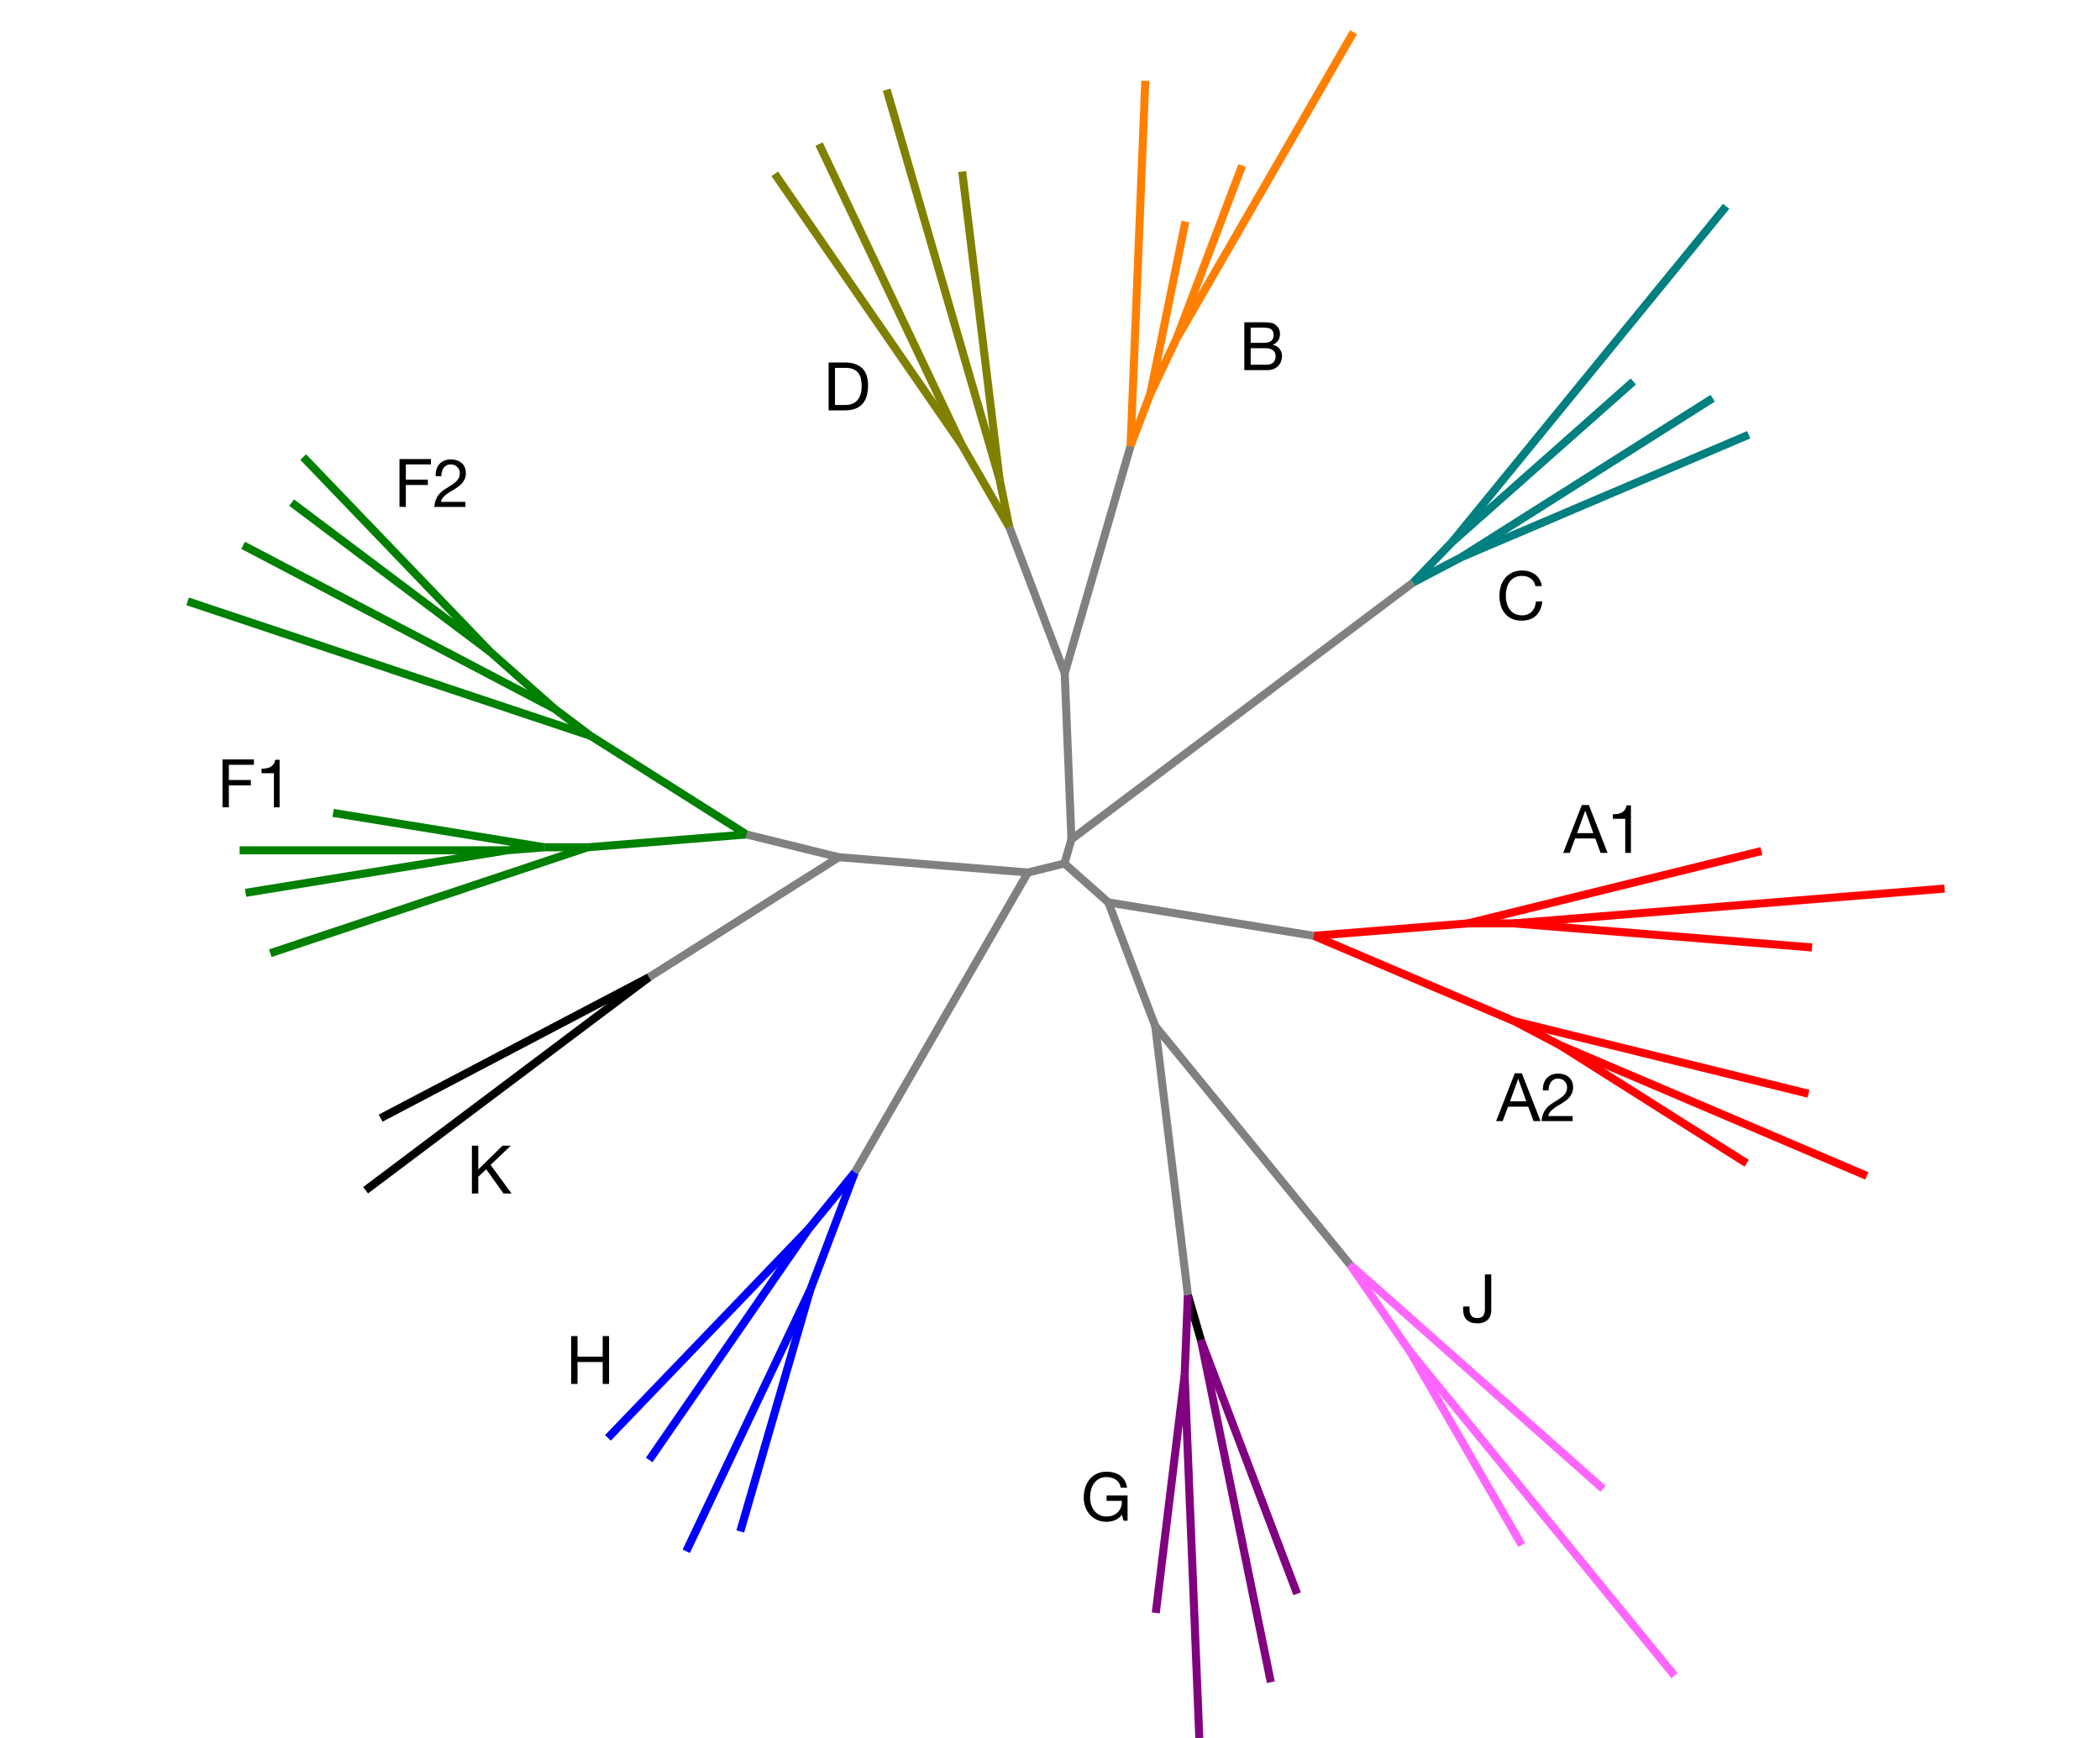 <?xml version="1.0" encoding="UTF-8"?>
<svg xmlns="http://www.w3.org/2000/svg" xmlns:xlink="http://www.w3.org/1999/xlink" width="783pt" height="648pt" viewBox="0 0 783 648" version="1.1">
<defs>
<g>
<symbol overflow="visible" id="glyph0-0">
<path style="stroke:none;" d="M 10.219 -16.656 L 2.547 -16.656 L 2.547 -1.172 L 10.219 -1.172 Z M 11.5 -17.797 L 11.5 -0.031 L 1.281 -0.031 L 1.281 -17.797 Z M 11.5 -17.797 "/>
</symbol>
<symbol overflow="visible" id="glyph0-1">
<path style="stroke:none;" d="M 4.328 -10.172 L 4.328 -15.844 L 9.078 -15.844 C 9.586 -15.844 10.07 -15.812 10.531 -15.75 C 10.988 -15.695 11.395 -15.57 11.75 -15.375 C 12.102 -15.176 12.379 -14.891 12.578 -14.516 C 12.773 -14.148 12.875 -13.656 12.875 -13.031 C 12.875 -12.07 12.578 -11.352 11.984 -10.875 C 11.391 -10.406 10.422 -10.172 9.078 -10.172 Z M 1.953 -17.844 L 1.953 0 L 10.578 0 C 11.461 0 12.238 -0.145 12.906 -0.438 C 13.582 -0.727 14.148 -1.109 14.609 -1.578 C 15.066 -2.055 15.41 -2.602 15.641 -3.219 C 15.879 -3.844 16 -4.477 16 -5.125 C 16 -6.227 15.707 -7.16 15.125 -7.922 C 14.539 -8.691 13.695 -9.191 12.594 -9.422 L 12.594 -9.469 C 13.445 -9.801 14.102 -10.312 14.562 -11 C 15.02 -11.695 15.25 -12.52 15.25 -13.469 C 15.25 -14.375 15.047 -15.133 14.641 -15.75 C 14.234 -16.363 13.738 -16.848 13.156 -17.203 C 12.883 -17.367 12.562 -17.492 12.188 -17.578 C 11.812 -17.66 11.406 -17.723 10.969 -17.766 C 10.539 -17.805 10.102 -17.828 9.656 -17.828 C 9.219 -17.836 8.805 -17.844 8.422 -17.844 Z M 4.328 -2 L 4.328 -8.172 L 9.75 -8.172 C 10.25 -8.172 10.734 -8.125 11.203 -8.031 C 11.672 -7.945 12.082 -7.789 12.438 -7.562 C 12.789 -7.332 13.078 -7.023 13.297 -6.641 C 13.516 -6.266 13.625 -5.785 13.625 -5.203 C 13.625 -4.203 13.328 -3.414 12.734 -2.844 C 12.141 -2.281 11.32 -2 10.281 -2 Z M 4.328 -2 "/>
</symbol>
<symbol overflow="visible" id="glyph0-2">
<path style="stroke:none;" d="M 4.328 -2 L 4.328 -15.844 L 8.328 -15.844 C 9.422 -15.844 10.344 -15.688 11.094 -15.375 C 11.844 -15.07 12.457 -14.625 12.938 -14.031 C 13.414 -13.445 13.758 -12.734 13.969 -11.891 C 14.176 -11.047 14.281 -10.094 14.281 -9.031 C 14.281 -7.926 14.164 -6.984 13.938 -6.203 C 13.707 -5.43 13.414 -4.785 13.062 -4.266 C 12.719 -3.754 12.32 -3.348 11.875 -3.047 C 11.438 -2.742 10.992 -2.516 10.547 -2.359 C 10.098 -2.203 9.672 -2.102 9.266 -2.062 C 8.867 -2.02 8.539 -2 8.281 -2 Z M 1.953 -17.844 L 1.953 0 L 8.078 0 C 9.555 0 10.836 -0.207 11.922 -0.625 C 13.004 -1.039 13.895 -1.645 14.594 -2.438 C 15.301 -3.227 15.82 -4.203 16.156 -5.359 C 16.488 -6.516 16.656 -7.844 16.656 -9.344 C 16.656 -12.219 15.91 -14.352 14.422 -15.75 C 12.941 -17.145 10.828 -17.844 8.078 -17.844 Z M 1.953 -17.844 "/>
</symbol>
<symbol overflow="visible" id="glyph0-3">
<path style="stroke:none;" d="M 1.953 -17.844 L 1.953 0 L 4.328 0 L 4.328 -8.172 L 12.531 -8.172 L 12.531 -10.172 L 4.328 -10.172 L 4.328 -15.844 L 13.672 -15.844 L 13.672 -17.844 Z M 1.953 -17.844 "/>
</symbol>
<symbol overflow="visible" id="glyph0-4">
<path style="stroke:none;" d="M 1.094 -11.453 L 3.219 -11.453 C 3.207 -11.984 3.266 -12.508 3.391 -13.031 C 3.516 -13.562 3.719 -14.035 4 -14.453 C 4.281 -14.867 4.641 -15.203 5.078 -15.453 C 5.523 -15.711 6.055 -15.844 6.672 -15.844 C 7.141 -15.844 7.582 -15.77 8 -15.625 C 8.414 -15.477 8.773 -15.258 9.078 -14.969 C 9.391 -14.688 9.633 -14.348 9.812 -13.953 C 10 -13.566 10.094 -13.133 10.094 -12.656 C 10.094 -12.031 10 -11.484 9.812 -11.016 C 9.625 -10.555 9.344 -10.125 8.969 -9.719 C 8.594 -9.32 8.117 -8.926 7.547 -8.531 C 6.984 -8.145 6.328 -7.719 5.578 -7.25 C 4.961 -6.883 4.367 -6.492 3.797 -6.078 C 3.234 -5.66 2.723 -5.176 2.266 -4.625 C 1.816 -4.07 1.445 -3.426 1.156 -2.688 C 0.863 -1.945 0.676 -1.051 0.594 0 L 12.172 0 L 12.172 -1.875 L 3.078 -1.875 C 3.172 -2.426 3.379 -2.91 3.703 -3.328 C 4.035 -3.754 4.43 -4.148 4.891 -4.516 C 5.348 -4.891 5.848 -5.238 6.391 -5.562 C 6.941 -5.883 7.492 -6.211 8.047 -6.547 C 8.598 -6.898 9.129 -7.266 9.641 -7.641 C 10.16 -8.023 10.617 -8.457 11.016 -8.938 C 11.422 -9.414 11.742 -9.953 11.984 -10.547 C 12.223 -11.148 12.344 -11.844 12.344 -12.625 C 12.344 -13.457 12.195 -14.191 11.906 -14.828 C 11.613 -15.461 11.219 -15.988 10.719 -16.406 C 10.219 -16.832 9.629 -17.156 8.953 -17.375 C 8.285 -17.602 7.566 -17.719 6.797 -17.719 C 5.867 -17.719 5.035 -17.562 4.297 -17.25 C 3.566 -16.938 2.953 -16.5 2.453 -15.938 C 1.961 -15.375 1.602 -14.707 1.375 -13.938 C 1.145 -13.176 1.051 -12.348 1.094 -11.453 Z M 1.094 -11.453 "/>
</symbol>
<symbol overflow="visible" id="glyph0-5">
<path style="stroke:none;" d="M 8.906 0 L 8.906 -17.719 L 7.281 -17.719 C 7.156 -17.051 6.938 -16.5 6.625 -16.062 C 6.312 -15.633 5.926 -15.297 5.469 -15.047 C 5.008 -14.797 4.492 -14.625 3.922 -14.531 C 3.359 -14.445 2.773 -14.406 2.172 -14.406 L 2.172 -12.703 L 6.781 -12.703 L 6.781 0 Z M 8.906 0 "/>
</symbol>
<symbol overflow="visible" id="glyph0-6">
<path style="stroke:none;" d="M 1.953 -17.844 L 1.953 0 L 4.328 0 L 4.328 -6.25 L 7.297 -9.031 L 13.75 0 L 16.75 0 L 8.922 -10.656 L 16.453 -17.844 L 13.375 -17.844 L 4.328 -8.953 L 4.328 -17.844 Z M 1.953 -17.844 "/>
</symbol>
<symbol overflow="visible" id="glyph0-7">
<path style="stroke:none;" d="M 1.953 -17.844 L 1.953 0 L 4.328 0 L 4.328 -8.172 L 13.719 -8.172 L 13.719 0 L 16.094 0 L 16.094 -17.844 L 13.719 -17.844 L 13.719 -10.172 L 4.328 -10.172 L 4.328 -17.844 Z M 1.953 -17.844 "/>
</symbol>
<symbol overflow="visible" id="glyph0-8">
<path style="stroke:none;" d="M 15.297 -2.219 L 15.922 0 L 17.422 0 L 17.422 -9.406 L 9.594 -9.406 L 9.594 -7.406 L 15.297 -7.406 C 15.328 -6.582 15.219 -5.816 14.969 -5.109 C 14.719 -4.398 14.348 -3.781 13.859 -3.25 C 13.367 -2.727 12.766 -2.316 12.047 -2.016 C 11.328 -1.723 10.504 -1.578 9.578 -1.578 C 8.578 -1.578 7.695 -1.77 6.938 -2.156 C 6.176 -2.551 5.535 -3.078 5.016 -3.734 C 4.504 -4.391 4.113 -5.145 3.844 -6 C 3.582 -6.863 3.453 -7.766 3.453 -8.703 C 3.453 -9.648 3.566 -10.578 3.797 -11.484 C 4.035 -12.391 4.398 -13.195 4.891 -13.906 C 5.379 -14.613 6.008 -15.188 6.781 -15.625 C 7.562 -16.062 8.492 -16.281 9.578 -16.281 C 10.242 -16.281 10.867 -16.195 11.453 -16.031 C 12.047 -15.875 12.578 -15.633 13.047 -15.312 C 13.516 -15 13.906 -14.598 14.219 -14.109 C 14.539 -13.617 14.758 -13.031 14.875 -12.344 L 17.25 -12.344 C 17.082 -13.395 16.77 -14.289 16.312 -15.031 C 15.852 -15.781 15.285 -16.395 14.609 -16.875 C 13.93 -17.352 13.164 -17.707 12.312 -17.938 C 11.457 -18.164 10.547 -18.281 9.578 -18.281 C 8.16 -18.281 6.922 -18.016 5.859 -17.484 C 4.805 -16.961 3.926 -16.258 3.219 -15.375 C 2.508 -14.488 1.973 -13.457 1.609 -12.281 C 1.254 -11.113 1.078 -9.879 1.078 -8.578 C 1.078 -7.41 1.266 -6.285 1.641 -5.203 C 2.023 -4.117 2.582 -3.16 3.312 -2.328 C 4.051 -1.492 4.945 -0.828 6 -0.328 C 7.051 0.16 8.242 0.406 9.578 0.406 C 10.629 0.406 11.672 0.203 12.703 -0.203 C 13.734 -0.617 14.598 -1.289 15.297 -2.219 Z M 15.297 -2.219 "/>
</symbol>
<symbol overflow="visible" id="glyph0-9">
<path style="stroke:none;" d="M 11.031 -4.453 L 11.031 -17.844 L 8.656 -17.844 L 8.656 -4.797 C 8.656 -3.816 8.445 -3.035 8.031 -2.453 C 7.625 -1.867 6.879 -1.578 5.797 -1.578 C 5.211 -1.578 4.734 -1.66 4.359 -1.828 C 3.984 -2.004 3.691 -2.25 3.484 -2.562 C 3.273 -2.883 3.129 -3.258 3.047 -3.688 C 2.961 -4.125 2.922 -4.602 2.922 -5.125 L 2.922 -5.875 L 0.547 -5.875 L 0.547 -4.781 C 0.547 -3.07 0.992 -1.781 1.891 -0.906 C 2.797 -0.031 4.082 0.406 5.75 0.406 C 6.75 0.406 7.586 0.27 8.266 0 C 8.941 -0.281 9.484 -0.648 9.891 -1.109 C 10.297 -1.566 10.586 -2.086 10.766 -2.672 C 10.941 -3.254 11.031 -3.848 11.031 -4.453 Z M 11.031 -4.453 "/>
</symbol>
<symbol overflow="visible" id="glyph0-10">
<path style="stroke:none;" d="M 5.031 -7.375 L 8.047 -15.703 L 8.094 -15.703 L 11.078 -7.375 Z M 6.797 -17.844 L -0.156 0 L 2.281 0 L 4.281 -5.375 L 11.828 -5.375 L 13.781 0 L 16.406 0 L 9.422 -17.844 Z M 6.797 -17.844 "/>
</symbol>
<symbol overflow="visible" id="glyph0-11">
<path style="stroke:none;" d="M 14.5 -12.469 L 16.875 -12.469 C 16.738 -13.426 16.453 -14.266 16.016 -14.984 C 15.586 -15.711 15.047 -16.316 14.391 -16.797 C 13.742 -17.285 13.004 -17.656 12.172 -17.906 C 11.336 -18.156 10.457 -18.281 9.531 -18.281 C 8.156 -18.281 6.938 -18.031 5.875 -17.531 C 4.82 -17.039 3.941 -16.367 3.234 -15.516 C 2.523 -14.672 1.988 -13.676 1.625 -12.531 C 1.258 -11.395 1.078 -10.176 1.078 -8.875 C 1.078 -7.57 1.242 -6.352 1.578 -5.219 C 1.922 -4.094 2.438 -3.113 3.125 -2.281 C 3.812 -1.445 4.672 -0.789 5.703 -0.312 C 6.734 0.164 7.941 0.406 9.328 0.406 C 11.609 0.406 13.406 -0.219 14.719 -1.469 C 16.039 -2.719 16.816 -4.469 17.047 -6.719 L 14.672 -6.719 C 14.617 -5.988 14.469 -5.305 14.219 -4.672 C 13.969 -4.035 13.625 -3.488 13.188 -3.031 C 12.75 -2.57 12.223 -2.211 11.609 -1.953 C 11.004 -1.703 10.312 -1.578 9.531 -1.578 C 8.457 -1.578 7.535 -1.773 6.766 -2.172 C 6.004 -2.578 5.379 -3.113 4.891 -3.781 C 4.398 -4.457 4.035 -5.25 3.797 -6.156 C 3.566 -7.07 3.453 -8.035 3.453 -9.047 C 3.453 -9.984 3.566 -10.883 3.797 -11.75 C 4.035 -12.613 4.398 -13.383 4.891 -14.062 C 5.379 -14.738 6.004 -15.273 6.766 -15.672 C 7.523 -16.078 8.438 -16.281 9.5 -16.281 C 10.75 -16.281 11.828 -15.961 12.734 -15.328 C 13.641 -14.691 14.227 -13.738 14.5 -12.469 Z M 14.5 -12.469 "/>
</symbol>
</g>
</defs>
<g id="surface1">
<rect x="0" y="0" width="783" height="648" style="fill:rgb(100%,100%,100%);fill-opacity:1;stroke:none;"/>
<rect x="0" y="0" width="783" height="648" style="fill:rgb(100%,100%,100%);fill-opacity:1;stroke:none;"/>
<rect x="0" y="0" width="783" height="648" style="fill:rgb(100%,100%,100%);fill-opacity:1;stroke:none;"/>
<path style="fill:none;stroke-width:3;stroke-linecap:butt;stroke-linejoin:miter;stroke:rgb(0%,50.197%,0%);stroke-opacity:1;stroke-miterlimit:10;" d="M 182.871 404.898 L 206.762 383.738 " transform="matrix(1,0,0,-1,0,648)"/>
<path style="fill:none;stroke-width:3;stroke-linecap:butt;stroke-linejoin:miter;stroke:rgb(50.197%,50.197%,50.197%);stroke-opacity:1;stroke-miterlimit:10;" d="M 383.281 322.699 L 396.879 326.051 " transform="matrix(1,0,0,-1,0,648)"/>
<path style="fill:none;stroke-width:3;stroke-linecap:butt;stroke-linejoin:miter;stroke:rgb(0%,50.197%,0%);stroke-opacity:1;stroke-miterlimit:10;" d="M 108.738 460.609 L 182.871 404.898 " transform="matrix(1,0,0,-1,0,648)"/>
<path style="fill:none;stroke-width:3;stroke-linecap:butt;stroke-linejoin:miter;stroke:rgb(50.197%,50.197%,50.197%);stroke-opacity:1;stroke-miterlimit:10;" d="M 421.539 481.738 L 396.988 396.98 " transform="matrix(1,0,0,-1,0,648)"/>
<path style="fill:none;stroke-width:3;stroke-linecap:butt;stroke-linejoin:miter;stroke:rgb(0%,50.197%,0%);stroke-opacity:1;stroke-miterlimit:10;" d="M 91.551 315.109 L 189.102 330.969 " transform="matrix(1,0,0,-1,0,648)"/>
<path style="fill:none;stroke-width:3;stroke-linecap:butt;stroke-linejoin:miter;stroke:rgb(100%,39.999%,100%);stroke-opacity:1;stroke-miterlimit:10;" d="M 567.391 71.949 L 525.809 143.961 " transform="matrix(1,0,0,-1,0,648)"/>
<path style="fill:none;stroke-width:3;stroke-linecap:butt;stroke-linejoin:miter;stroke:rgb(0%,50.197%,0%);stroke-opacity:1;stroke-miterlimit:10;" d="M 89.352 330.969 L 189.102 330.969 " transform="matrix(1,0,0,-1,0,648)"/>
<path style="fill:none;stroke-width:3;stroke-linecap:butt;stroke-linejoin:miter;stroke:rgb(100%,0%,0%);stroke-opacity:1;stroke-miterlimit:10;" d="M 656.75 330.691 L 547.352 303.719 " transform="matrix(1,0,0,-1,0,648)"/>
<path style="fill:none;stroke-width:3;stroke-linecap:butt;stroke-linejoin:miter;stroke:rgb(100%,50.197%,0%);stroke-opacity:1;stroke-miterlimit:10;" d="M 438.609 521.578 L 428.871 501.051 " transform="matrix(1,0,0,-1,0,648)"/>
<path style="fill:none;stroke-width:3;stroke-linecap:butt;stroke-linejoin:miter;stroke:rgb(0%,0%,100%);stroke-opacity:1;stroke-miterlimit:10;" d="M 302.078 167 L 318.719 210.871 " transform="matrix(1,0,0,-1,0,648)"/>
<path style="fill:none;stroke-width:3;stroke-linecap:butt;stroke-linejoin:miter;stroke:rgb(0%,0%,100%);stroke-opacity:1;stroke-miterlimit:10;" d="M 255.871 69.602 L 302.078 167 " transform="matrix(1,0,0,-1,0,648)"/>
<path style="fill:none;stroke-width:3;stroke-linecap:butt;stroke-linejoin:miter;stroke:rgb(0%,0%,100%);stroke-opacity:1;stroke-miterlimit:10;" d="M 242.059 103.648 L 301.59 189.898 " transform="matrix(1,0,0,-1,0,648)"/>
<path style="fill:none;stroke-width:3;stroke-linecap:butt;stroke-linejoin:miter;stroke:rgb(0%,50.197%,50.197%);stroke-opacity:1;stroke-miterlimit:10;" d="M 609 505.762 L 541.359 445.84 " transform="matrix(1,0,0,-1,0,648)"/>
<path style="fill:none;stroke-width:3;stroke-linecap:butt;stroke-linejoin:miter;stroke:rgb(0%,0%,0%);stroke-opacity:1;stroke-miterlimit:10;" d="M 447.781 148.352 L 442.91 165.16 " transform="matrix(1,0,0,-1,0,648)"/>
<path style="fill:none;stroke-width:3;stroke-linecap:butt;stroke-linejoin:miter;stroke:rgb(0%,50.197%,50.197%);stroke-opacity:1;stroke-miterlimit:10;" d="M 652.02 485.91 L 544.898 440.27 " transform="matrix(1,0,0,-1,0,648)"/>
<path style="fill:none;stroke-width:3;stroke-linecap:butt;stroke-linejoin:miter;stroke:rgb(50.197%,50.197%,0%);stroke-opacity:1;stroke-miterlimit:10;" d="M 358.77 584.031 L 372.699 469.238 " transform="matrix(1,0,0,-1,0,648)"/>
<path style="fill:none;stroke-width:3;stroke-linecap:butt;stroke-linejoin:miter;stroke:rgb(100%,39.999%,100%);stroke-opacity:1;stroke-miterlimit:10;" d="M 624.379 23.23 L 525.809 143.961 " transform="matrix(1,0,0,-1,0,648)"/>
<path style="fill:none;stroke-width:3;stroke-linecap:butt;stroke-linejoin:miter;stroke:rgb(50.197%,50.197%,50.197%);stroke-opacity:1;stroke-miterlimit:10;" d="M 318.719 210.871 L 383.281 322.699 " transform="matrix(1,0,0,-1,0,648)"/>
<path style="fill:none;stroke-width:3;stroke-linecap:butt;stroke-linejoin:miter;stroke:rgb(100%,50.197%,0%);stroke-opacity:1;stroke-miterlimit:10;" d="M 504.672 636 L 438.609 521.578 " transform="matrix(1,0,0,-1,0,648)"/>
<path style="fill:none;stroke-width:3;stroke-linecap:butt;stroke-linejoin:miter;stroke:rgb(100%,50.197%,0%);stroke-opacity:1;stroke-miterlimit:10;" d="M 427.031 617.879 L 421.539 481.738 " transform="matrix(1,0,0,-1,0,648)"/>
<path style="fill:none;stroke-width:3;stroke-linecap:butt;stroke-linejoin:miter;stroke:rgb(0%,50.197%,0%);stroke-opacity:1;stroke-miterlimit:10;" d="M 90.648 444.68 L 206.762 383.738 " transform="matrix(1,0,0,-1,0,648)"/>
<path style="fill:none;stroke-width:3;stroke-linecap:butt;stroke-linejoin:miter;stroke:rgb(50.197%,50.197%,50.197%);stroke-opacity:1;stroke-miterlimit:10;" d="M 241.949 283.609 L 312.77 328.391 " transform="matrix(1,0,0,-1,0,648)"/>
<path style="fill:none;stroke-width:3;stroke-linecap:butt;stroke-linejoin:miter;stroke:rgb(50.197%,50.197%,0%);stroke-opacity:1;stroke-miterlimit:10;" d="M 372.699 469.238 L 376.34 451.449 " transform="matrix(1,0,0,-1,0,648)"/>
<path style="fill:none;stroke-width:3;stroke-linecap:butt;stroke-linejoin:miter;stroke:rgb(0%,50.197%,0%);stroke-opacity:1;stroke-miterlimit:10;" d="M 124.199 344.91 L 203.039 332.09 " transform="matrix(1,0,0,-1,0,648)"/>
<path style="fill:none;stroke-width:3;stroke-linecap:butt;stroke-linejoin:miter;stroke:rgb(50.197%,50.197%,50.197%);stroke-opacity:1;stroke-miterlimit:10;" d="M 526.98 430.859 L 399.488 335.059 " transform="matrix(1,0,0,-1,0,648)"/>
<path style="fill:none;stroke-width:3;stroke-linecap:butt;stroke-linejoin:miter;stroke:rgb(100%,0%,0%);stroke-opacity:1;stroke-miterlimit:10;" d="M 564.602 267.25 L 489.879 299.078 " transform="matrix(1,0,0,-1,0,648)"/>
<path style="fill:none;stroke-width:3;stroke-linecap:butt;stroke-linejoin:miter;stroke:rgb(0%,50.197%,50.197%);stroke-opacity:1;stroke-miterlimit:10;" d="M 638.602 499.52 L 544.898 440.27 " transform="matrix(1,0,0,-1,0,648)"/>
<path style="fill:none;stroke-width:3;stroke-linecap:butt;stroke-linejoin:miter;stroke:rgb(100%,0%,0%);stroke-opacity:1;stroke-miterlimit:10;" d="M 696.059 209.57 L 581.57 258.34 " transform="matrix(1,0,0,-1,0,648)"/>
<path style="fill:none;stroke-width:3;stroke-linecap:butt;stroke-linejoin:miter;stroke:rgb(50.197%,50.197%,0%);stroke-opacity:1;stroke-miterlimit:10;" d="M 330.609 614.551 L 372.699 469.238 " transform="matrix(1,0,0,-1,0,648)"/>
<path style="fill:none;stroke-width:3;stroke-linecap:butt;stroke-linejoin:miter;stroke:rgb(0%,0%,100%);stroke-opacity:1;stroke-miterlimit:10;" d="M 276.02 77 L 302.078 167 " transform="matrix(1,0,0,-1,0,648)"/>
<path style="fill:none;stroke-width:3;stroke-linecap:butt;stroke-linejoin:miter;stroke:rgb(100%,0%,0%);stroke-opacity:1;stroke-miterlimit:10;" d="M 547.352 303.719 L 564.359 303.719 " transform="matrix(1,0,0,-1,0,648)"/>
<path style="fill:none;stroke-width:3;stroke-linecap:butt;stroke-linejoin:miter;stroke:rgb(0%,0%,0%);stroke-opacity:1;stroke-miterlimit:10;" d="M 136.32 204.23 L 241.949 283.609 " transform="matrix(1,0,0,-1,0,648)"/>
<path style="fill:none;stroke-width:3;stroke-linecap:butt;stroke-linejoin:miter;stroke:rgb(50.197%,50.197%,0%);stroke-opacity:1;stroke-miterlimit:10;" d="M 358.57 482.219 L 376.34 451.449 " transform="matrix(1,0,0,-1,0,648)"/>
<path style="fill:none;stroke-width:3;stroke-linecap:butt;stroke-linejoin:miter;stroke:rgb(50.197%,50.197%,50.197%);stroke-opacity:1;stroke-miterlimit:10;" d="M 396.988 396.98 L 399.488 335.059 " transform="matrix(1,0,0,-1,0,648)"/>
<path style="fill:none;stroke-width:3;stroke-linecap:butt;stroke-linejoin:miter;stroke:rgb(0%,50.197%,0%);stroke-opacity:1;stroke-miterlimit:10;" d="M 219.078 332.09 L 278.328 336.879 " transform="matrix(1,0,0,-1,0,648)"/>
<path style="fill:none;stroke-width:3;stroke-linecap:butt;stroke-linejoin:miter;stroke:rgb(0%,50.197%,0%);stroke-opacity:1;stroke-miterlimit:10;" d="M 113.051 477.59 L 182.871 404.898 " transform="matrix(1,0,0,-1,0,648)"/>
<path style="fill:none;stroke-width:3;stroke-linecap:butt;stroke-linejoin:miter;stroke:rgb(50.197%,50.197%,50.197%);stroke-opacity:1;stroke-miterlimit:10;" d="M 396.879 326.051 L 413.25 311.539 " transform="matrix(1,0,0,-1,0,648)"/>
<path style="fill:none;stroke-width:3;stroke-linecap:butt;stroke-linejoin:miter;stroke:rgb(50.197%,50.197%,50.197%);stroke-opacity:1;stroke-miterlimit:10;" d="M 399.488 335.059 L 396.879 326.051 " transform="matrix(1,0,0,-1,0,648)"/>
<path style="fill:none;stroke-width:3;stroke-linecap:butt;stroke-linejoin:miter;stroke:rgb(100%,39.999%,100%);stroke-opacity:1;stroke-miterlimit:10;" d="M 597.73 92.879 L 503.352 176.5 " transform="matrix(1,0,0,-1,0,648)"/>
<path style="fill:none;stroke-width:3;stroke-linecap:butt;stroke-linejoin:miter;stroke:rgb(0%,0%,100%);stroke-opacity:1;stroke-miterlimit:10;" d="M 226.672 111.891 L 301.59 189.898 " transform="matrix(1,0,0,-1,0,648)"/>
<path style="fill:none;stroke-width:3;stroke-linecap:butt;stroke-linejoin:miter;stroke:rgb(0%,50.197%,0%);stroke-opacity:1;stroke-miterlimit:10;" d="M 203.039 332.09 L 219.078 332.09 " transform="matrix(1,0,0,-1,0,648)"/>
<path style="fill:none;stroke-width:3;stroke-linecap:butt;stroke-linejoin:miter;stroke:rgb(0%,50.197%,0%);stroke-opacity:1;stroke-miterlimit:10;" d="M 189.102 330.969 L 203.039 332.09 " transform="matrix(1,0,0,-1,0,648)"/>
<path style="fill:none;stroke-width:3;stroke-linecap:butt;stroke-linejoin:miter;stroke:rgb(50.197%,50.197%,50.197%);stroke-opacity:1;stroke-miterlimit:10;" d="M 376.34 451.449 L 396.988 396.98 " transform="matrix(1,0,0,-1,0,648)"/>
<path style="fill:none;stroke-width:3;stroke-linecap:butt;stroke-linejoin:miter;stroke:rgb(50.197%,0%,50.197%);stroke-opacity:1;stroke-miterlimit:10;" d="M 447.172 0 L 441.711 135.34 " transform="matrix(1,0,0,-1,0,648)"/>
<path style="fill:none;stroke-width:3;stroke-linecap:butt;stroke-linejoin:miter;stroke:rgb(100%,50.197%,0%);stroke-opacity:1;stroke-miterlimit:10;" d="M 428.871 501.051 L 421.539 481.738 " transform="matrix(1,0,0,-1,0,648)"/>
<path style="fill:none;stroke-width:3;stroke-linecap:butt;stroke-linejoin:miter;stroke:rgb(0%,50.197%,50.197%);stroke-opacity:1;stroke-miterlimit:10;" d="M 541.359 445.84 L 526.98 430.859 " transform="matrix(1,0,0,-1,0,648)"/>
<path style="fill:none;stroke-width:3;stroke-linecap:butt;stroke-linejoin:miter;stroke:rgb(100%,0%,0%);stroke-opacity:1;stroke-miterlimit:10;" d="M 675.641 294.738 L 564.359 303.719 " transform="matrix(1,0,0,-1,0,648)"/>
<path style="fill:none;stroke-width:3;stroke-linecap:butt;stroke-linejoin:miter;stroke:rgb(0%,0%,0%);stroke-opacity:1;stroke-miterlimit:10;" d="M 141.93 231.109 L 241.949 283.609 " transform="matrix(1,0,0,-1,0,648)"/>
<path style="fill:none;stroke-width:3;stroke-linecap:butt;stroke-linejoin:miter;stroke:rgb(0%,50.197%,0%);stroke-opacity:1;stroke-miterlimit:10;" d="M 220.23 373.621 L 278.328 336.879 " transform="matrix(1,0,0,-1,0,648)"/>
<path style="fill:none;stroke-width:3;stroke-linecap:butt;stroke-linejoin:miter;stroke:rgb(100%,0%,0%);stroke-opacity:1;stroke-miterlimit:10;" d="M 489.879 299.078 L 547.352 303.719 " transform="matrix(1,0,0,-1,0,648)"/>
<path style="fill:none;stroke-width:3;stroke-linecap:butt;stroke-linejoin:miter;stroke:rgb(100%,39.999%,100%);stroke-opacity:1;stroke-miterlimit:10;" d="M 525.809 143.961 L 503.352 176.5 " transform="matrix(1,0,0,-1,0,648)"/>
<path style="fill:none;stroke-width:3;stroke-linecap:butt;stroke-linejoin:miter;stroke:rgb(50.197%,0%,50.197%);stroke-opacity:1;stroke-miterlimit:10;" d="M 430.941 46.629 L 441.711 135.34 " transform="matrix(1,0,0,-1,0,648)"/>
<path style="fill:none;stroke-width:3;stroke-linecap:butt;stroke-linejoin:miter;stroke:rgb(50.197%,0%,50.197%);stroke-opacity:1;stroke-miterlimit:10;" d="M 473.828 20.781 L 447.781 148.352 " transform="matrix(1,0,0,-1,0,648)"/>
<path style="fill:none;stroke-width:3;stroke-linecap:butt;stroke-linejoin:miter;stroke:rgb(50.197%,50.197%,0%);stroke-opacity:1;stroke-miterlimit:10;" d="M 288.871 583.191 L 358.57 482.219 " transform="matrix(1,0,0,-1,0,648)"/>
<path style="fill:none;stroke-width:3;stroke-linecap:butt;stroke-linejoin:miter;stroke:rgb(100%,0%,0%);stroke-opacity:1;stroke-miterlimit:10;" d="M 581.57 258.34 L 564.602 267.25 " transform="matrix(1,0,0,-1,0,648)"/>
<path style="fill:none;stroke-width:3;stroke-linecap:butt;stroke-linejoin:miter;stroke:rgb(0%,50.197%,50.197%);stroke-opacity:1;stroke-miterlimit:10;" d="M 643.609 571.078 L 541.359 445.84 " transform="matrix(1,0,0,-1,0,648)"/>
<path style="fill:none;stroke-width:3;stroke-linecap:butt;stroke-linejoin:miter;stroke:rgb(0%,50.197%,0%);stroke-opacity:1;stroke-miterlimit:10;" d="M 206.762 383.738 L 220.23 373.621 " transform="matrix(1,0,0,-1,0,648)"/>
<path style="fill:none;stroke-width:3;stroke-linecap:butt;stroke-linejoin:miter;stroke:rgb(50.197%,50.197%,50.197%);stroke-opacity:1;stroke-miterlimit:10;" d="M 430.738 265.441 L 413.25 311.539 " transform="matrix(1,0,0,-1,0,648)"/>
<path style="fill:none;stroke-width:3;stroke-linecap:butt;stroke-linejoin:miter;stroke:rgb(50.197%,50.197%,50.197%);stroke-opacity:1;stroke-miterlimit:10;" d="M 278.328 336.879 L 312.77 328.391 " transform="matrix(1,0,0,-1,0,648)"/>
<path style="fill:none;stroke-width:3;stroke-linecap:butt;stroke-linejoin:miter;stroke:rgb(50.197%,50.197%,50.197%);stroke-opacity:1;stroke-miterlimit:10;" d="M 503.352 176.5 L 430.738 265.441 " transform="matrix(1,0,0,-1,0,648)"/>
<path style="fill:none;stroke-width:3;stroke-linecap:butt;stroke-linejoin:miter;stroke:rgb(100%,50.197%,0%);stroke-opacity:1;stroke-miterlimit:10;" d="M 463.141 586.27 L 438.609 521.578 " transform="matrix(1,0,0,-1,0,648)"/>
<path style="fill:none;stroke-width:3;stroke-linecap:butt;stroke-linejoin:miter;stroke:rgb(100%,0%,0%);stroke-opacity:1;stroke-miterlimit:10;" d="M 651.262 214.281 L 581.57 258.34 " transform="matrix(1,0,0,-1,0,648)"/>
<path style="fill:none;stroke-width:3;stroke-linecap:butt;stroke-linejoin:miter;stroke:rgb(50.197%,0%,50.197%);stroke-opacity:1;stroke-miterlimit:10;" d="M 483.648 53.762 L 447.781 148.352 " transform="matrix(1,0,0,-1,0,648)"/>
<path style="fill:none;stroke-width:3;stroke-linecap:butt;stroke-linejoin:miter;stroke:rgb(50.197%,50.197%,0%);stroke-opacity:1;stroke-miterlimit:10;" d="M 305.398 594.27 L 358.57 482.219 " transform="matrix(1,0,0,-1,0,648)"/>
<path style="fill:none;stroke-width:3;stroke-linecap:butt;stroke-linejoin:miter;stroke:rgb(50.197%,0%,50.197%);stroke-opacity:1;stroke-miterlimit:10;" d="M 441.711 135.34 L 442.91 165.16 " transform="matrix(1,0,0,-1,0,648)"/>
<path style="fill:none;stroke-width:3;stroke-linecap:butt;stroke-linejoin:miter;stroke:rgb(0%,0%,100%);stroke-opacity:1;stroke-miterlimit:10;" d="M 301.59 189.898 L 318.719 210.871 " transform="matrix(1,0,0,-1,0,648)"/>
<path style="fill:none;stroke-width:3;stroke-linecap:butt;stroke-linejoin:miter;stroke:rgb(50.197%,50.197%,50.197%);stroke-opacity:1;stroke-miterlimit:10;" d="M 413.25 311.539 L 489.879 299.078 " transform="matrix(1,0,0,-1,0,648)"/>
<path style="fill:none;stroke-width:3;stroke-linecap:butt;stroke-linejoin:miter;stroke:rgb(100%,0%,0%);stroke-opacity:1;stroke-miterlimit:10;" d="M 674.301 240.211 L 564.602 267.25 " transform="matrix(1,0,0,-1,0,648)"/>
<path style="fill:none;stroke-width:3;stroke-linecap:butt;stroke-linejoin:miter;stroke:rgb(0%,50.197%,0%);stroke-opacity:1;stroke-miterlimit:10;" d="M 69.961 423.781 L 220.23 373.621 " transform="matrix(1,0,0,-1,0,648)"/>
<path style="fill:none;stroke-width:3;stroke-linecap:butt;stroke-linejoin:miter;stroke:rgb(50.197%,50.197%,50.197%);stroke-opacity:1;stroke-miterlimit:10;" d="M 442.91 165.16 L 430.738 265.441 " transform="matrix(1,0,0,-1,0,648)"/>
<path style="fill:none;stroke-width:3;stroke-linecap:butt;stroke-linejoin:miter;stroke:rgb(0%,50.197%,0%);stroke-opacity:1;stroke-miterlimit:10;" d="M 100.789 292.602 L 219.078 332.09 " transform="matrix(1,0,0,-1,0,648)"/>
<path style="fill:none;stroke-width:3;stroke-linecap:butt;stroke-linejoin:miter;stroke:rgb(100%,50.197%,0%);stroke-opacity:1;stroke-miterlimit:10;" d="M 442 565.398 L 428.871 501.051 " transform="matrix(1,0,0,-1,0,648)"/>
<path style="fill:none;stroke-width:3;stroke-linecap:butt;stroke-linejoin:miter;stroke:rgb(0%,50.197%,50.197%);stroke-opacity:1;stroke-miterlimit:10;" d="M 544.898 440.27 L 526.98 430.859 " transform="matrix(1,0,0,-1,0,648)"/>
<path style="fill:none;stroke-width:3;stroke-linecap:butt;stroke-linejoin:miter;stroke:rgb(100%,0%,0%);stroke-opacity:1;stroke-miterlimit:10;" d="M 725.039 316.691 L 564.359 303.719 " transform="matrix(1,0,0,-1,0,648)"/>
<path style="fill:none;stroke-width:3;stroke-linecap:butt;stroke-linejoin:miter;stroke:rgb(50.197%,50.197%,50.197%);stroke-opacity:1;stroke-miterlimit:10;" d="M 312.77 328.391 L 383.281 322.699 " transform="matrix(1,0,0,-1,0,648)"/>
<g style="fill:rgb(0%,0%,0%);fill-opacity:1;">
  <use xlink:href="#glyph0-1" x="462" y="138"/>
</g>
<g style="fill:rgb(0%,0%,0%);fill-opacity:1;">
  <use xlink:href="#glyph0-2" x="307" y="153"/>
</g>
<g style="fill:rgb(0%,0%,0%);fill-opacity:1;">
  <use xlink:href="#glyph0-3" x="147" y="189"/>
  <use xlink:href="#glyph0-4" x="161.35" y="189"/>
</g>
<g style="fill:rgb(0%,0%,0%);fill-opacity:1;">
  <use xlink:href="#glyph0-3" x="81" y="301"/>
  <use xlink:href="#glyph0-5" x="95.35" y="301"/>
</g>
<g style="fill:rgb(0%,0%,0%);fill-opacity:1;">
  <use xlink:href="#glyph0-6" x="174" y="445"/>
</g>
<g style="fill:rgb(0%,0%,0%);fill-opacity:1;">
  <use xlink:href="#glyph0-7" x="211" y="516"/>
</g>
<g style="fill:rgb(0%,0%,0%);fill-opacity:1;">
  <use xlink:href="#glyph0-8" x="403" y="567"/>
</g>
<g style="fill:rgb(0%,0%,0%);fill-opacity:1;">
  <use xlink:href="#glyph0-9" x="545" y="493"/>
</g>
<g style="fill:rgb(0%,0%,0%);fill-opacity:1;">
  <use xlink:href="#glyph0-10" x="583" y="318"/>
  <use xlink:href="#glyph0-5" x="599.2" y="318"/>
</g>
<g style="fill:rgb(0%,0%,0%);fill-opacity:1;">
  <use xlink:href="#glyph0-10" x="558" y="418"/>
  <use xlink:href="#glyph0-4" x="574.2" y="418"/>
</g>
<g style="fill:rgb(0%,0%,0%);fill-opacity:1;">
  <use xlink:href="#glyph0-11" x="558" y="231"/>
</g>
</g>
</svg>
